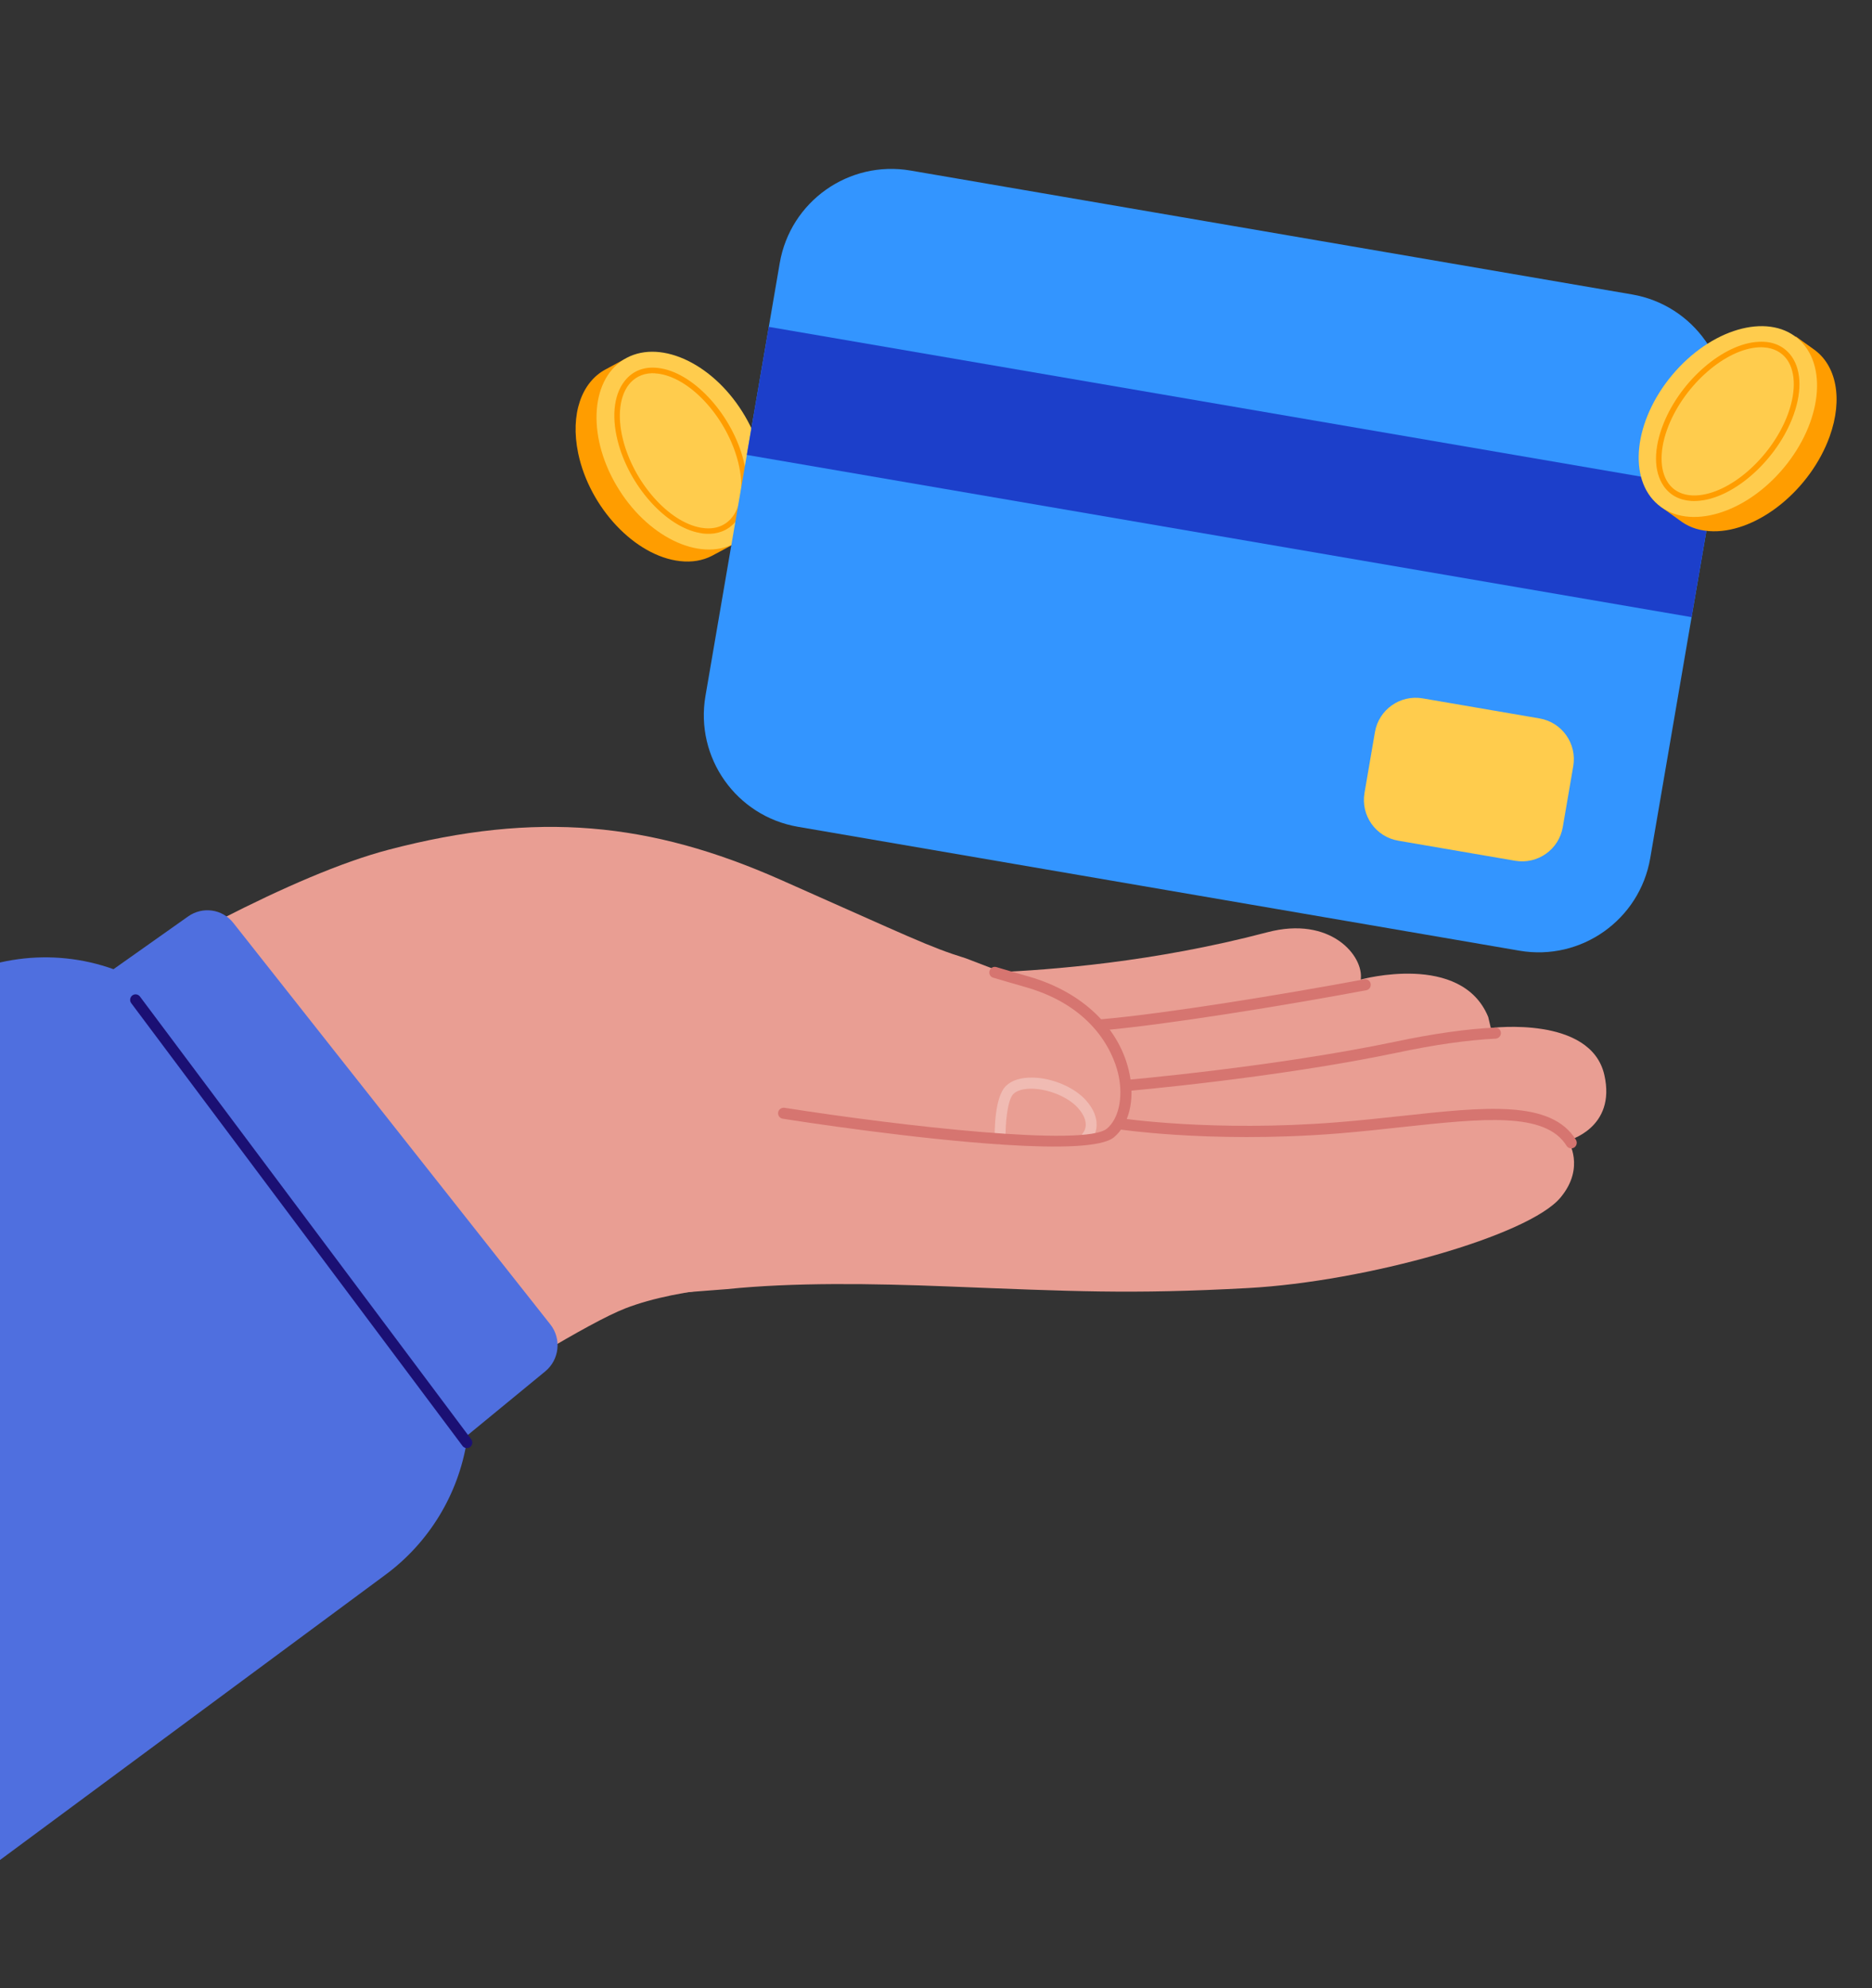 <svg width="146" height="155" viewBox="0 0 146 155" fill="none" xmlns="http://www.w3.org/2000/svg">
<rect x="0" y="0" width="146" height="155" fill="#333333" stroke="none"/>
<path d="M122.292 88.921C122.292 88.921 123.673 91.011 121.708 93.364C119.235 96.347 106.524 99.92 97.349 100.422C88.165 100.923 83.525 100.672 73.945 100.298C67.945 100.058 61.848 99.977 56.718 100.505L28.285 102.693C28.285 102.693 37.531 72.043 40.009 69.987C42.529 67.894 78.323 76.021 77.58 75.807L77.423 75.699L77.697 75.805C81.853 75.614 89.897 75.04 98.828 72.687C103.779 71.376 106.378 74.531 106.127 76.37C106.127 76.37 113.978 74.201 116.068 79.285L116.271 80.147C116.271 80.147 124.062 79.156 125.124 83.803C126.073 87.964 122.292 88.921 122.292 88.921Z" fill="#E99E93"/>
<path d="M85.943 80.324C85.74 80.311 85.567 80.143 85.543 79.926C85.521 79.69 85.7 79.477 85.934 79.462C90.884 79.029 100.01 77.544 106.4 76.353C106.635 76.309 106.858 76.461 106.9 76.698C106.942 76.936 106.791 77.161 106.555 77.204C100.146 78.404 90.981 79.886 86.011 80.328C85.992 80.327 85.972 80.326 85.943 80.324Z" fill="#D67570"/>
<path d="M87.788 85.064C87.585 85.051 87.412 84.884 87.388 84.667C87.365 84.43 87.545 84.217 87.778 84.203C87.896 84.191 99.387 83.191 108.848 81.209C111.792 80.587 114.409 80.218 116.609 80.115C116.853 80.102 117.044 80.29 117.057 80.526C117.07 80.761 116.882 80.965 116.648 80.979C114.486 81.084 111.919 81.446 109.014 82.061C99.503 84.06 87.963 85.056 87.846 85.068C87.827 85.067 87.807 85.066 87.778 85.064L87.788 85.064Z" fill="#D67570"/>
<path d="M91.627 88.471C88.891 88.293 87.257 88.049 87.229 88.038C86.998 88.003 86.839 87.776 86.874 87.542C86.909 87.307 87.114 87.143 87.364 87.179C87.432 87.184 94.601 88.27 104.283 87.499C106.011 87.365 107.683 87.178 109.296 87.007C115.819 86.297 120.973 85.734 122.908 88.865C123.03 89.07 122.974 89.333 122.771 89.468C122.568 89.592 122.31 89.536 122.178 89.331C120.523 86.661 115.613 87.2 109.384 87.869C107.77 88.05 106.088 88.227 104.351 88.371C99.178 88.784 94.71 88.671 91.636 88.472L91.627 88.471Z" fill="#D67570"/>
<path d="M57.347 42.344L57.079 41.898C57.883 40.634 58.174 38.831 57.73 36.758C56.84 32.504 53.287 28.744 49.797 28.348C49.519 28.32 49.249 28.313 48.987 28.326L48.77 27.971L47.233 28.799C45.366 29.791 44.457 32.276 45.092 35.336C45.982 39.59 49.535 43.35 53.025 43.746C53.965 43.854 54.806 43.703 55.518 43.339L57.336 42.363L57.347 42.344Z" fill="#FF9D00"/>
<path d="M57.547 42.219C60.202 40.541 60.356 36.008 57.891 32.095C55.425 28.182 51.274 26.371 48.619 28.049C45.964 29.727 45.81 34.26 48.276 38.173C50.741 42.086 54.892 43.897 57.547 42.219Z" fill="#FFCC4D"/>
<path d="M55.034 41.613C54.89 41.604 54.746 41.595 54.594 41.556C51.921 41.085 49.046 37.855 48.171 34.362C47.657 32.323 47.916 30.557 48.868 29.527C49.538 28.8 50.465 28.527 51.572 28.724C54.236 29.194 57.12 32.425 57.995 35.918C58.509 37.967 58.25 39.723 57.298 40.753C56.722 41.379 55.939 41.67 55.034 41.613ZM51.111 29.104C50.332 29.054 49.667 29.305 49.176 29.829C48.339 30.73 48.116 32.391 48.584 34.261C49.421 37.606 52.141 40.7 54.662 41.142C55.616 41.309 56.415 41.077 56.98 40.47C57.816 39.569 58.039 37.908 57.572 36.037C56.734 32.693 54.004 29.598 51.494 29.157C51.36 29.129 51.235 29.121 51.101 29.113L51.111 29.104Z" fill="#FF9D00"/>
<path d="M127.285 22.956L71.015 13.297C66.206 12.472 61.639 15.701 60.813 20.51L55.02 54.259C54.194 59.068 57.424 63.635 62.233 64.461L118.503 74.12C123.311 74.945 127.879 71.716 128.704 66.907L134.498 33.158C135.323 28.349 132.094 23.782 127.285 22.956Z" fill="#3395FF"/>
<path d="M133.643 38.132L59.959 25.484L58.245 35.468L131.93 48.116L133.643 38.132Z" fill="#1C3FCA"/>
<path d="M120.07 56.012L110.954 54.447C109.2 54.146 107.534 55.324 107.233 57.078L106.419 61.824C106.118 63.578 107.295 65.243 109.049 65.544L118.165 67.109C119.919 67.41 121.584 66.233 121.885 64.479L122.7 59.733C123.001 57.979 121.824 56.313 120.07 56.012Z" fill="#FFCC4D"/>
<path d="M86.567 88.133C84.088 90.184 61.08 86.589 61.08 86.589L56.655 100.356C53.611 100.662 50.901 101.184 48.77 102.007C43.072 104.235 21.395 118.943 21.395 118.943L-13.511 90.497C-13.511 90.497 15.529 70.13 30.304 66.249C41.891 63.212 50.741 64.103 60.861 68.582C70.981 73.061 72.457 73.829 75.321 74.713L77.397 75.509L77.554 75.616C78.294 75.839 79.129 76.087 80.088 76.363C88.018 78.632 89.097 86.037 86.567 88.133Z" fill="#E99E93"/>
<g opacity="0.3">
<path d="M77.971 89.217C77.75 89.203 77.579 89.026 77.576 88.802C77.567 88.264 77.552 85.537 78.456 84.665C78.914 84.215 79.636 83.996 80.553 84.014C82.098 84.042 83.804 84.784 84.698 85.788C85.959 87.196 85.512 88.438 85.101 88.901C84.943 89.077 84.671 89.099 84.499 88.932C84.327 88.774 84.318 88.5 84.466 88.324C84.54 88.24 85.086 87.512 84.066 86.374C83.323 85.546 81.832 84.915 80.519 84.882C79.853 84.869 79.331 85.003 79.039 85.287C78.572 85.737 78.398 87.602 78.429 88.777C78.431 89.011 78.242 89.215 78.01 89.219C78 89.219 77.981 89.218 77.971 89.217Z" fill="white"/>
</g>
<path d="M78.341 89.25C71.366 88.809 62.536 87.459 61.041 87.218C60.811 87.184 60.653 86.959 60.688 86.726C60.724 86.494 60.958 86.333 61.179 86.367C70.351 87.807 84.618 89.423 86.326 87.996C87.232 87.242 87.597 85.633 87.252 83.911C87.008 82.693 85.754 78.606 79.997 76.962C79.038 76.686 78.202 76.448 77.462 76.225C77.234 76.162 77.105 75.919 77.18 75.689C77.244 75.459 77.486 75.327 77.713 75.4C78.454 75.623 79.28 75.861 80.239 76.137C84.438 77.341 87.379 80.175 88.098 83.739C88.515 85.799 88.043 87.694 86.88 88.666C85.933 89.457 82.46 89.511 78.351 89.251L78.341 89.25Z" fill="#D67570"/>
<path d="M-0.661 145.521L-32.955 96.609L-5.559 77.507C-1.328 74.559 4.032 73.835 8.852 75.563L14.673 71.448C15.803 70.653 17.335 70.866 18.188 71.944L42.928 103.267C43.807 104.385 43.625 106.011 42.527 106.916L36.492 111.874L36.409 112.356C35.739 116.523 33.455 120.267 30.068 122.772L-0.659 145.502L-0.661 145.521Z" fill="#4F6FDF"/>
<path d="M36.384 112.901C36.268 112.894 36.146 112.837 36.076 112.736L10.235 78.211C10.094 78.027 10.132 77.757 10.316 77.612C10.5 77.468 10.768 77.504 10.91 77.689L36.751 112.213C36.892 112.398 36.854 112.668 36.67 112.812C36.588 112.875 36.48 112.907 36.384 112.901Z" fill="#1B1074"/>
<path d="M129.506 39.496L129.835 39.078C129.205 37.724 129.18 35.881 129.901 33.872C131.389 29.749 135.449 26.441 138.983 26.489C139.263 26.497 139.541 26.524 139.799 26.57L140.064 26.236L141.481 27.251C143.202 28.48 143.764 31.067 142.695 34.038C141.207 38.161 137.147 41.469 133.613 41.421C132.657 41.409 131.844 41.153 131.189 40.703L129.515 39.496L129.506 39.496Z" fill="#FF9D00"/>
<path d="M139.099 36.499C142.101 32.914 142.592 28.383 140.195 26.377C137.798 24.371 133.421 25.65 130.418 29.235C127.416 32.819 126.926 37.351 129.323 39.357C131.72 41.363 136.096 40.083 139.099 36.499Z" fill="#FFCC4D"/>
<path d="M131.902 39.056C130.988 38.998 130.252 38.61 129.76 37.907C128.961 36.766 128.952 34.974 129.747 33.008C131.105 29.636 134.427 26.779 137.152 26.649C138.277 26.584 139.167 26.991 139.738 27.796C140.537 28.937 140.547 30.73 139.751 32.696C138.393 36.067 135.071 38.925 132.347 39.054C132.191 39.064 132.046 39.065 131.902 39.056ZM137.566 27.084C137.441 27.076 137.306 27.068 137.17 27.079C134.6 27.208 131.441 29.94 130.141 33.169C129.415 34.974 129.404 36.648 130.106 37.657C130.58 38.339 131.349 38.67 132.319 38.624C134.889 38.495 138.047 35.763 139.347 32.534C140.073 30.729 140.085 29.055 139.382 28.046C138.969 27.465 138.345 27.133 137.556 27.084L137.566 27.084Z" fill="#FF9D00"/>
</svg>
